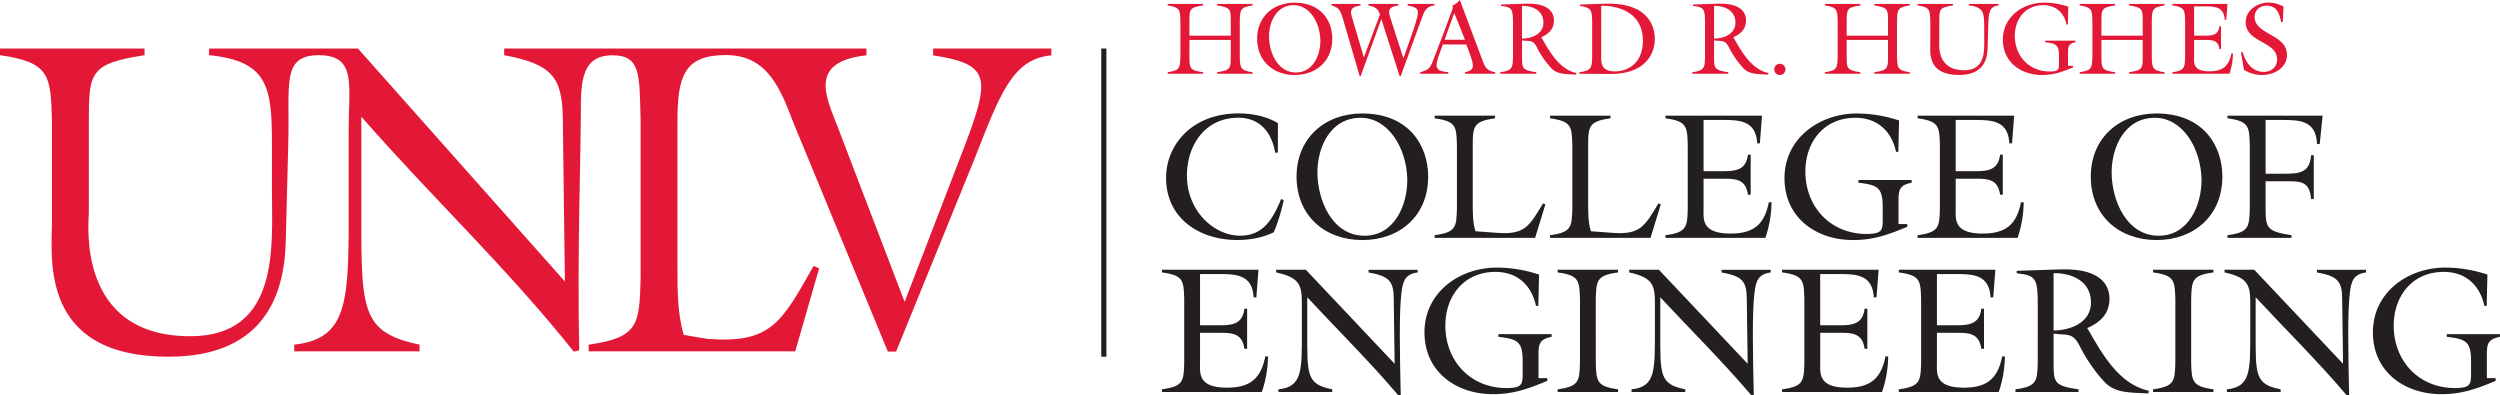 <svg xmlns="http://www.w3.org/2000/svg" viewBox="0 0 2433.47 384.89"><defs><style>.cls-1{fill:#e31837;}.cls-2{fill:#231f20;}.cls-3{fill:none;stroke:#231f20;stroke-width:5px;}</style></defs><title>UNLV Scarlet Horizontal</title><g id="Layer_2" data-name="Layer 2"><g id="Logos"><g id="UNLV_Scarlet_Horizontal" data-name="UNLV Scarlet Horizontal"><path class="cls-1" d="M908.31,47.23v6.63c62,9.72,55.49,24.3,20.41,114.89L880.56,293.81,815.28,123.24C804.67,95.39,785.89,60,843.43,53.86V47.23l-352.68,0v6.51c46.09,8.67,56.69,20.81,57.1,62l2,158.24L348.41,47.21H203.52v6.51c57.1,5.64,61.18,30.78,61.18,85.84v45.52c0,52.89,8.57,142.2-79.53,142.2-111.76,0-98.7-111.86-98.7-120.09V118.31c0-47.68.81-56.35,54.24-64.59V47.21H0v6.51c48.94,6.93,49.35,19.94,50.58,64.59v97.11c0,34.69-13.06,131.79,113.38,131.79,90.54,0,113-56.78,114.2-112.71l2.45-94.94c1.62-57.13-7.06-85.82,29.79-85.82s29,29.06,29,72.38v65c0,98.41,2,138.31-53,144.37V342h122v-6.51c-59.14-12.56-56.69-34.69-56.69-142.19V113.55c68.92,78.89,141.53,146.76,206.79,228.7l5.3-1.3c-2-94.52,1.63-190.65,1.63-238.68,0-29.72,4.88-48.48,30.76-48.48,28.18,0,26.16,20,27.38,64.52V270.92c-1.23,44.64-1.63,57.65-50.58,64.59V342H774.07l23.24-80.65-5.3-2.59c-31.4,55.5-41.6,75.87-103.59,71.09L665.54,326c-6.12-20.82-6.12-43.8-6.12-65.47V118.31c0-44.65,6.83-64.72,47.23-64.72s53.12,33,65.38,65.22l92.21,223.44h8L947.9,156.37c25.29-64.07,37.13-99,75.48-102.51V47.23Z"/><path class="cls-2" d="M1243.85,148.61h-2.62c-3.33-19.78-14.88-34-35.88-34-32,0-50,26.25-50,56.35,0,34.48,26.42,58.45,51.8,58.45,22.93,0,32-16.8,39.9-35.7l2.45,1.05a165.93,165.93,0,0,1-9.62,31.33c-11.2,5.42-23.28,7.52-35.71,7.52-36.57,0-69.13-21-69.13-60.55,0-31.15,24.33-62.65,70.53-62.65,13.31,0,26.78,2.62,38.33,9.45Z"/><path class="cls-2" d="M1390.17,172.06c0,37.63-27.3,61.6-64.05,61.6-36.93,0-64.06-24-64.06-61.77,0-37.28,27.31-61.44,63.88-61.44,44.81,0,64.23,30.46,64.23,61.61m-107.81-4.37c0,27.12,14.36,61.77,45.86,61.77,28.87,0,41.65-29.4,41.65-54.42-.52-31-18.55-60.38-45.33-60.38-30.1,0-42.18,29.4-42.18,53"/><path class="cls-2" d="M1396.46,228.94c21-2.8,21.18-8.05,21.7-26.08v-61.6c-.52-18-.69-23.28-21.7-26.08v-2.62h58.81v2.62c-21,2.8-21.71,8-21.71,26.08v57.4c0,8.75,0,18,2.63,26.43l21.35,1.58c26.6,1.92,31-6.31,44.45-28.71l2.28,1-10,32.55h-97.83Z"/><path class="cls-2" d="M1508.8,228.94c21-2.8,21.17-8.05,21.7-26.08v-61.6c-.53-18-.7-23.28-21.7-26.08v-2.62h58.8v2.62c-21,2.8-21.7,8-21.7,26.08v57.4c0,8.75,0,18,2.63,26.43l21.35,1.58c26.6,1.92,31-6.31,44.45-28.71l2.28,1-10,32.55H1508.8Z"/><path class="cls-2" d="M1621.13,228.94c21-2.8,21.18-8.05,21.7-26.08v-61.6c-.52-18-.69-23.28-21.7-26.08v-2.62h94l-2.1,26.95h-2.62c-1.23-22.58-17.5-22.75-35.18-22.75h-17v49.88h18.21c13.12,0,23.1-1,25-16.11h2.63v39h-2.63c-2.27-15.4-11.9-15.57-25-15.57h-18.21v28.7c0,10.32-2.44,24.68,26.26,24.68,22,0,32.9-8.41,37.27-30.46h2.63a110.45,110.45,0,0,1-6,34.65h-97.31Z"/><path class="cls-2" d="M1856.53,218.09v2.62c-18.72,7.88-33.07,12.95-52.85,12.95-36,0-66.68-21.87-66.68-60.2,0-38.85,34-63,70.53-63a130.59,130.59,0,0,1,41,6.82l-.7,30.45h-2.27c-4.38-20.3-18.38-33.07-39.55-33.07-30.28,0-48.66,23.1-48.66,52.33,0,34.65,24.68,60.73,59.51,60.73,15.92,0,15.75-4.21,15.75-15.58v-10.5c0-19.43-5.08-21.53-23.63-23.8v-2.63h51.8v2.63c-12.25,2.45-12.77,7.34-12.77,18.2v22.05Z"/><path class="cls-2" d="M1866.57,228.94c21-2.8,21.18-8.05,21.7-26.08v-61.6c-.52-18-.7-23.28-21.7-26.08v-2.62h94l-2.1,26.95h-2.62c-1.23-22.58-17.51-22.75-35.18-22.75h-17v49.88h18.2c13.13,0,23.11-1,25-16.11h2.62v39h-2.62c-2.27-15.4-11.9-15.57-25-15.57h-18.2v28.7c0,10.32-2.45,24.68,26.26,24.68,22,0,32.9-8.41,37.27-30.46h2.63a110.45,110.45,0,0,1-5.95,34.65h-97.31Z"/><path class="cls-2" d="M2163.2,172.06c0,37.63-27.3,61.6-64,61.6-36.93,0-64.06-24-64.06-61.77,0-37.28,27.31-61.44,63.89-61.44,44.8,0,64.22,30.46,64.22,61.61m-107.8-4.37c0,27.12,14.35,61.77,45.85,61.77,28.88,0,41.65-29.4,41.65-54.42-.52-31-18.55-60.38-45.32-60.38-30.11,0-42.18,29.4-42.18,53"/><path class="cls-2" d="M2252.22,151.06v42.7h-2.62c-1.4-17.67-10.5-17.32-25.2-17.32h-19.08v26.42c0,18.73.88,22.4,25.2,26.08v2.62h-62.3v-2.62c21-2.8,21.17-8.05,21.7-26.08v-61.6c-.53-18-.7-23.28-21.7-26.08v-2.62h92.58l-2.8,27.65h-2.62c-1.06-22.58-15.76-23.45-34.13-23.45h-15.93v52.32h19.08c14.7,0,23.8-1.4,25.2-18Z"/><path class="cls-2" d="M1131,378.94c21-2.8,21.18-8.05,21.7-26.08v-61.6c-.52-18-.7-23.28-21.7-26.08v-2.62h94l-2.1,26.95h-2.62c-1.23-22.58-17.5-22.75-35.18-22.75h-17v49.88h18.2c13.13,0,23.11-1.05,25-16.11h2.63v39h-2.63c-2.27-15.4-11.9-15.57-25-15.57h-18.2v28.7c0,10.33-2.45,24.68,26.25,24.68,22.06,0,32.91-8.4,37.28-30.45h2.63a110.45,110.45,0,0,1-6,34.65H1131Z"/><path class="cls-2" d="M1357.51,354.09l-.87-63.88c-.18-16.62-4.73-21.53-24.5-25v-2.62h47.77v2.62c-12.07,1.58-14.35,8.23-15.75,19.61-2.45,19.25-1.57,61.42-.7,99.58l-2.27.52c-28-33.08-59.16-63.7-88.73-95.56v32.21c0,43.4-1,52.33,24.32,57.4v2.63h-52.32v-2.63c23.62-2.45,22.75-18.55,22.75-58.28V294.41c0-17.5-2.8-24.32-25-29.23v-2.62h28.88Z"/><path class="cls-2" d="M1506.09,368.09v2.63c-18.73,7.87-33.08,12.95-52.85,12.95-36.06,0-66.68-21.88-66.68-60.21,0-38.85,34-63,70.53-63a130.68,130.68,0,0,1,41,6.82l-.7,30.46h-2.28c-4.37-20.31-18.37-33.08-39.55-33.08-30.28,0-48.65,23.1-48.65,52.33,0,34.65,24.67,60.73,59.5,60.73,15.93,0,15.75-4.2,15.75-15.58v-10.5c0-19.43-5.07-21.53-23.62-23.8v-2.63h51.8v2.63c-12.25,2.45-12.78,7.35-12.78,18.2v22Z"/><path class="cls-2" d="M1553.32,352.86c.52,18,.7,23.28,21.7,26.08v2.63h-58.8v-2.63c21-2.8,21.17-8.05,21.7-26.08v-61.6c-.53-18-.7-23.28-21.7-26.08v-2.62H1575v2.62c-21,2.8-21.18,8.05-21.7,26.08Z"/><path class="cls-2" d="M1701.16,354.09l-.87-63.88c-.18-16.62-4.73-21.53-24.51-25v-2.62h47.78v2.62c-12.07,1.58-14.35,8.23-15.74,19.61-2.46,19.25-1.58,61.42-.7,99.58l-2.28.52c-28-33.08-59.16-63.7-88.73-95.56v32.21c0,43.4-1,52.33,24.32,57.4v2.63h-52.32v-2.63c23.62-2.45,22.75-18.55,22.75-58.28V294.41c0-17.5-2.8-24.32-25-29.23v-2.62h28.88Z"/><path class="cls-2" d="M1734.65,378.94c21-2.8,21.18-8.05,21.7-26.08v-61.6c-.52-18-.7-23.28-21.7-26.08v-2.62h94l-2.1,26.95h-2.62c-1.23-22.58-17.5-22.75-35.18-22.75h-17v49.88H1790c13.12,0,23.1-1.05,25-16.11h2.63v39H1815c-2.27-15.4-11.9-15.57-25-15.57h-18.21v28.7c0,10.33-2.45,24.68,26.26,24.68,22,0,32.9-8.4,37.27-30.45h2.63a110.45,110.45,0,0,1-6,34.65h-97.31Z"/><path class="cls-2" d="M1848.28,378.94c21-2.8,21.17-8.05,21.7-26.08v-61.6c-.53-18-.7-23.28-21.7-26.08v-2.62h94l-2.1,26.95h-2.62c-1.23-22.58-17.51-22.75-35.18-22.75h-17v49.88h18.2c13.13,0,23.11-1.05,25-16.11h2.62v39h-2.62c-2.27-15.4-11.9-15.57-25-15.57h-18.2v28.7c0,10.33-2.45,24.68,26.26,24.68,22,0,32.9-8.4,37.27-30.45h2.63a110.45,110.45,0,0,1-6,34.65h-97.31Z"/><path class="cls-2" d="M1983.53,298.61c0-26.77-.87-30.8-20.47-32.55v-2.45l42.7-1.4c44.11-1.4,47.61,20.13,47.61,28.53,0,14.7-9.11,23.1-21.71,28.7l.88,1.22c13.47,23.63,30.28,53.73,59.15,59.68l-.52,2.63c-18.55-.88-32.2-.35-42.35-10.85-11.55-12.08-20.66-27.48-24.33-35-7-14.52-13.3-10.32-25.55-12.42v28.17c0,19.26.35,22.75,24.32,26.08v2.63h-61.43v-2.63c21-2.8,21.18-8.05,21.7-26.08Zm15.41,23.1c16.8-.17,36.4-7.87,36.4-27.3,0-20.47-18-28.7-36.4-28.53Z"/><path class="cls-2" d="M2132.85,352.86c.52,18,.7,23.28,21.7,26.08v2.63h-58.8v-2.63c21-2.8,21.17-8.05,21.7-26.08v-61.6c-.53-18-.7-23.28-21.7-26.08v-2.62h58.8v2.62c-21,2.8-21.18,8.05-21.7,26.08Z"/><path class="cls-2" d="M2280.69,354.09l-.87-63.88c-.18-16.62-4.73-21.53-24.51-25v-2.62h47.78v2.62c-12.07,1.58-14.35,8.23-15.75,19.61-2.45,19.25-1.57,61.42-.7,99.58l-2.27.52c-28-33.08-59.16-63.7-88.74-95.56v32.21c0,43.4-1.05,52.33,24.33,57.4v2.63h-52.33v-2.63c23.63-2.45,22.75-18.55,22.75-58.28V294.41c0-17.5-2.8-24.32-25-29.23v-2.62h28.87Z"/><path class="cls-2" d="M2429.27,368.09v2.63c-18.73,7.87-33.08,12.95-52.85,12.95-36.06,0-66.68-21.88-66.68-60.21,0-38.85,34-63,70.53-63a130.68,130.68,0,0,1,40.95,6.82l-.7,30.46h-2.28c-4.37-20.31-18.37-33.08-39.55-33.08-30.27,0-48.65,23.1-48.65,52.33,0,34.65,24.67,60.73,59.5,60.73,15.93,0,15.75-4.2,15.75-15.58v-10.5c0-19.43-5.07-21.53-23.62-23.8v-2.63h51.8v2.63c-12.25,2.45-12.78,7.35-12.78,18.2v22Z"/><line class="cls-3" x1="1074.46" y1="47.21" x2="1074.46" y2="347.21"/><path class="cls-1" d="M1157.78,55.39c0,11,.19,13,13.29,14.9v1.5h-34.49v-1.5c12-1.6,12.09-4.6,12.4-14.9V20.2c-.31-10.3-.41-13.3-12.4-14.9V3.8h34.49V5.3c-13.1,1.9-13.29,3.9-13.29,14.9V34.7H1198V20.2c0-11-.2-13-13.3-14.9V3.8h34.5V5.3c-12,1.6-12.1,4.6-12.4,14.9V55.39c.3,10.3.4,13.3,12.4,14.9v1.5h-34.5v-1.5c13.1-1.9,13.3-3.9,13.3-14.9V38.9h-40.19Z"/><path class="cls-1" d="M1296.85,37.8c0,21.49-15.6,35.19-36.6,35.19s-36.59-13.7-36.59-35.29c0-21.3,15.6-35.1,36.49-35.1,25.6,0,36.7,17.4,36.7,35.2m-61.59-2.5c0,15.49,8.2,35.29,26.19,35.29,16.5,0,23.8-16.8,23.8-31.09-.3-17.7-10.6-34.5-25.9-34.5-17.19,0-24.09,16.8-24.09,30.3"/><path class="cls-1" d="M1324.47,74.09h-1l-16.3-55.89c-2.5-7.3-2.8-10.6-11.1-12.9V3.8h28.3V5.3c-12.2,1.8-9.7,6.9-7.3,15.1l10.5,35.49,15.69-41.79c-2-6.1-5.3-7.7-11.29-8.8V3.8h29.19V5.3c-10.9,1.5-9.6,6.2-7.8,12l12.7,39.59,7.9-22.5c1.7-5,6.2-17.49,6.2-22.29s-4.5-5.6-10-6.8V3.8h26.1V5.3c-6,.4-9,3.8-11.1,9.1l-7,19.1-14.7,40.59h-1.1l-17.8-55.59Z"/><path class="cls-1" d="M1404.45,43.3c-1.69,5-6.09,15.39-6.09,20.19,0,6.1,6.89,6.1,11.39,6.8v1.5h-27.39v-1.5c8.9-2.4,9.8-4.4,12.9-12.2l11.29-29.49,6-16.3c.9-2.6,2.2-5,1.1-6.9A18.8,18.8,0,0,0,1421,0l22,58.59c2.7,7.3,4.4,10.2,12.4,11.7v1.5H1426v-1.5c3.5-.8,7.7-1.9,7.7-6.4,0-4.2-3.8-13.6-6.4-20.59Zm11.1-30.6-9.4,26H1426Z"/><path class="cls-1" d="M1472.74,24.4c0-15.3-.5-17.6-11.7-18.6V4.4l24.39-.8c25.2-.8,27.2,11.5,27.2,16.3,0,8.39-5.2,13.19-12.4,16.39l.5.7c7.7,13.5,17.3,30.7,33.8,34.1l-.3,1.5c-10.6-.5-18.4-.2-24.2-6.2a88,88,0,0,1-13.9-20c-4-8.3-7.59-5.9-14.59-7.1v16.1c0,11,.2,13,13.89,14.9v1.5h-35.09v-1.5c12-1.6,12.1-4.6,12.4-14.9Zm8.8,13.19c9.59-.1,20.79-4.5,20.79-15.59,0-11.7-10.3-16.4-20.79-16.3Z"/><path class="cls-1" d="M1538,4.4l24.2-.8c44-1.4,48.59,24,48.59,34.4,0,14.29-9.2,34.29-43.59,34l-29.8-.2v-1.5c12-1.6,12.1-4.6,12.4-14.9V20.7c-.3-10.3-.4-13.3-11.8-14.9Zm20.6,52c0,6.7,1.2,13.1,13.6,13.1,11.5,0,27-7.2,27-30,0-24-18.89-34-40.59-33.9Z"/><path class="cls-1" d="M1659.66,24.4c0-15.3-.5-17.6-11.7-18.6V4.4l24.4-.8c25.2-.8,27.19,11.5,27.19,16.3,0,8.39-5.19,13.19-12.39,16.39l.5.7c7.7,13.5,17.3,30.7,33.79,34.1l-.3,1.5c-10.6-.5-18.39-.2-24.19-6.2a88,88,0,0,1-13.9-20c-4-8.3-7.6-5.9-14.6-7.1v16.1c0,11,.2,13,13.9,14.9v1.5h-35.1v-1.5c12-1.6,12.1-4.6,12.4-14.9Zm8.8,13.19c9.6-.1,20.8-4.5,20.8-15.59,0-11.7-10.3-16.4-20.8-16.3Z"/><path class="cls-1" d="M1727.05,67.59a5.46,5.46,0,0,1,5.4-5.5,5.55,5.55,0,0,1,5.5,5.5,5.46,5.46,0,0,1-5.5,5.4,5.38,5.38,0,0,1-5.4-5.4"/><path class="cls-1" d="M1797.55,55.39c0,11,.2,13,13.3,14.9v1.5h-34.5v-1.5c12-1.6,12.1-4.6,12.4-14.9V20.2c-.3-10.3-.4-13.3-12.4-14.9V3.8h34.5V5.3c-13.1,1.9-13.3,3.9-13.3,14.9V34.7h40.2V20.2c0-11-.21-13-13.3-14.9V3.8h34.49V5.3c-12,1.6-12.1,4.6-12.4,14.9V55.39c.3,10.3.4,13.3,12.4,14.9v1.5h-34.49v-1.5c13.09-1.9,13.3-3.9,13.3-14.9V38.9h-40.2Z"/><path class="cls-1" d="M1945.42,3.8V5.3c-9.09,1-9.7,6.6-10.1,19.8l-.6,21.89c-.3,12.9-5.79,26-28,26-31,0-27.8-22.4-27.8-30.4V20.2c-.3-10.3-.4-13.3-12.4-14.9V3.8H1901V5.3c-13.1,1.9-13.3,3.9-13.3,14.9V40.69c0,1.9-3.2,27.7,24.2,27.7,21.6,0,19.5-20.6,19.5-32.79V25.1c0-12.7-1-18.5-15-19.8V3.8Z"/><path class="cls-1" d="M2017.87,64.09v1.5c-10.7,4.5-18.9,7.4-30.2,7.4-20.6,0-38.1-12.5-38.1-34.4,0-22.19,19.4-36,40.3-36a74.57,74.57,0,0,1,23.4,3.9l-.4,17.4h-1.3C2009.07,12.3,2001.07,5,1989,5c-17.3,0-27.8,13.2-27.8,29.89,0,19.8,14.1,34.7,34,34.7,9.1,0,9-2.4,9-8.9v-6c0-11.1-2.9-12.3-13.5-13.6v-1.5h29.6v1.5c-7,1.4-7.3,4.2-7.3,10.4v12.6Z"/><path class="cls-1" d="M2045.51,55.39c0,11,.2,13,13.3,14.9v1.5h-34.5v-1.5c12-1.6,12.1-4.6,12.4-14.9V20.2c-.3-10.3-.4-13.3-12.4-14.9V3.8h34.5V5.3c-13.1,1.9-13.3,3.9-13.3,14.9V34.7h40.2V20.2c0-11-.2-13-13.3-14.9V3.8h34.5V5.3c-12,1.6-12.1,4.6-12.4,14.9V55.39c.3,10.3.4,13.3,12.4,14.9v1.5h-34.5v-1.5c13.1-1.9,13.3-3.9,13.3-14.9V38.9h-40.2Z"/><path class="cls-1" d="M2114.55,70.29c12-1.6,12.1-4.6,12.4-14.9V20.2c-.3-10.3-.4-13.3-12.4-14.9V3.8h53.69L2167,19.2h-1.5c-.7-12.9-10-13-20.1-13h-9.69V34.7h10.39c7.5,0,13.2-.6,14.3-9.2h1.5V47.79h-1.5c-1.3-8.8-6.8-8.89-14.3-8.89h-10.39V55.29c0,5.9-1.4,14.1,15,14.1,12.6,0,18.8-4.8,21.3-17.4h1.5a63,63,0,0,1-3.4,19.8h-55.59Z"/><path class="cls-1" d="M2222,21.4h-1.6c-1.6-8.1-4.2-15.9-14.1-15.9-6.4,0-11.69,4.4-11.69,11,0,17.29,31.49,16.7,31.49,36.89,0,12.9-12.8,19.6-24.3,19.6a33,33,0,0,1-17.59-5.1l-2.9-17h1.8c2.5,9.6,9.2,19.1,20.2,19.1,7.39,0,13.19-4.4,13.19-12.2,0-17.8-30.59-16.2-30.59-36.19,0-11.7,11.6-19.1,22.29-19.1a30.93,30.93,0,0,1,14.6,3.9Z"/></g></g></g></svg>